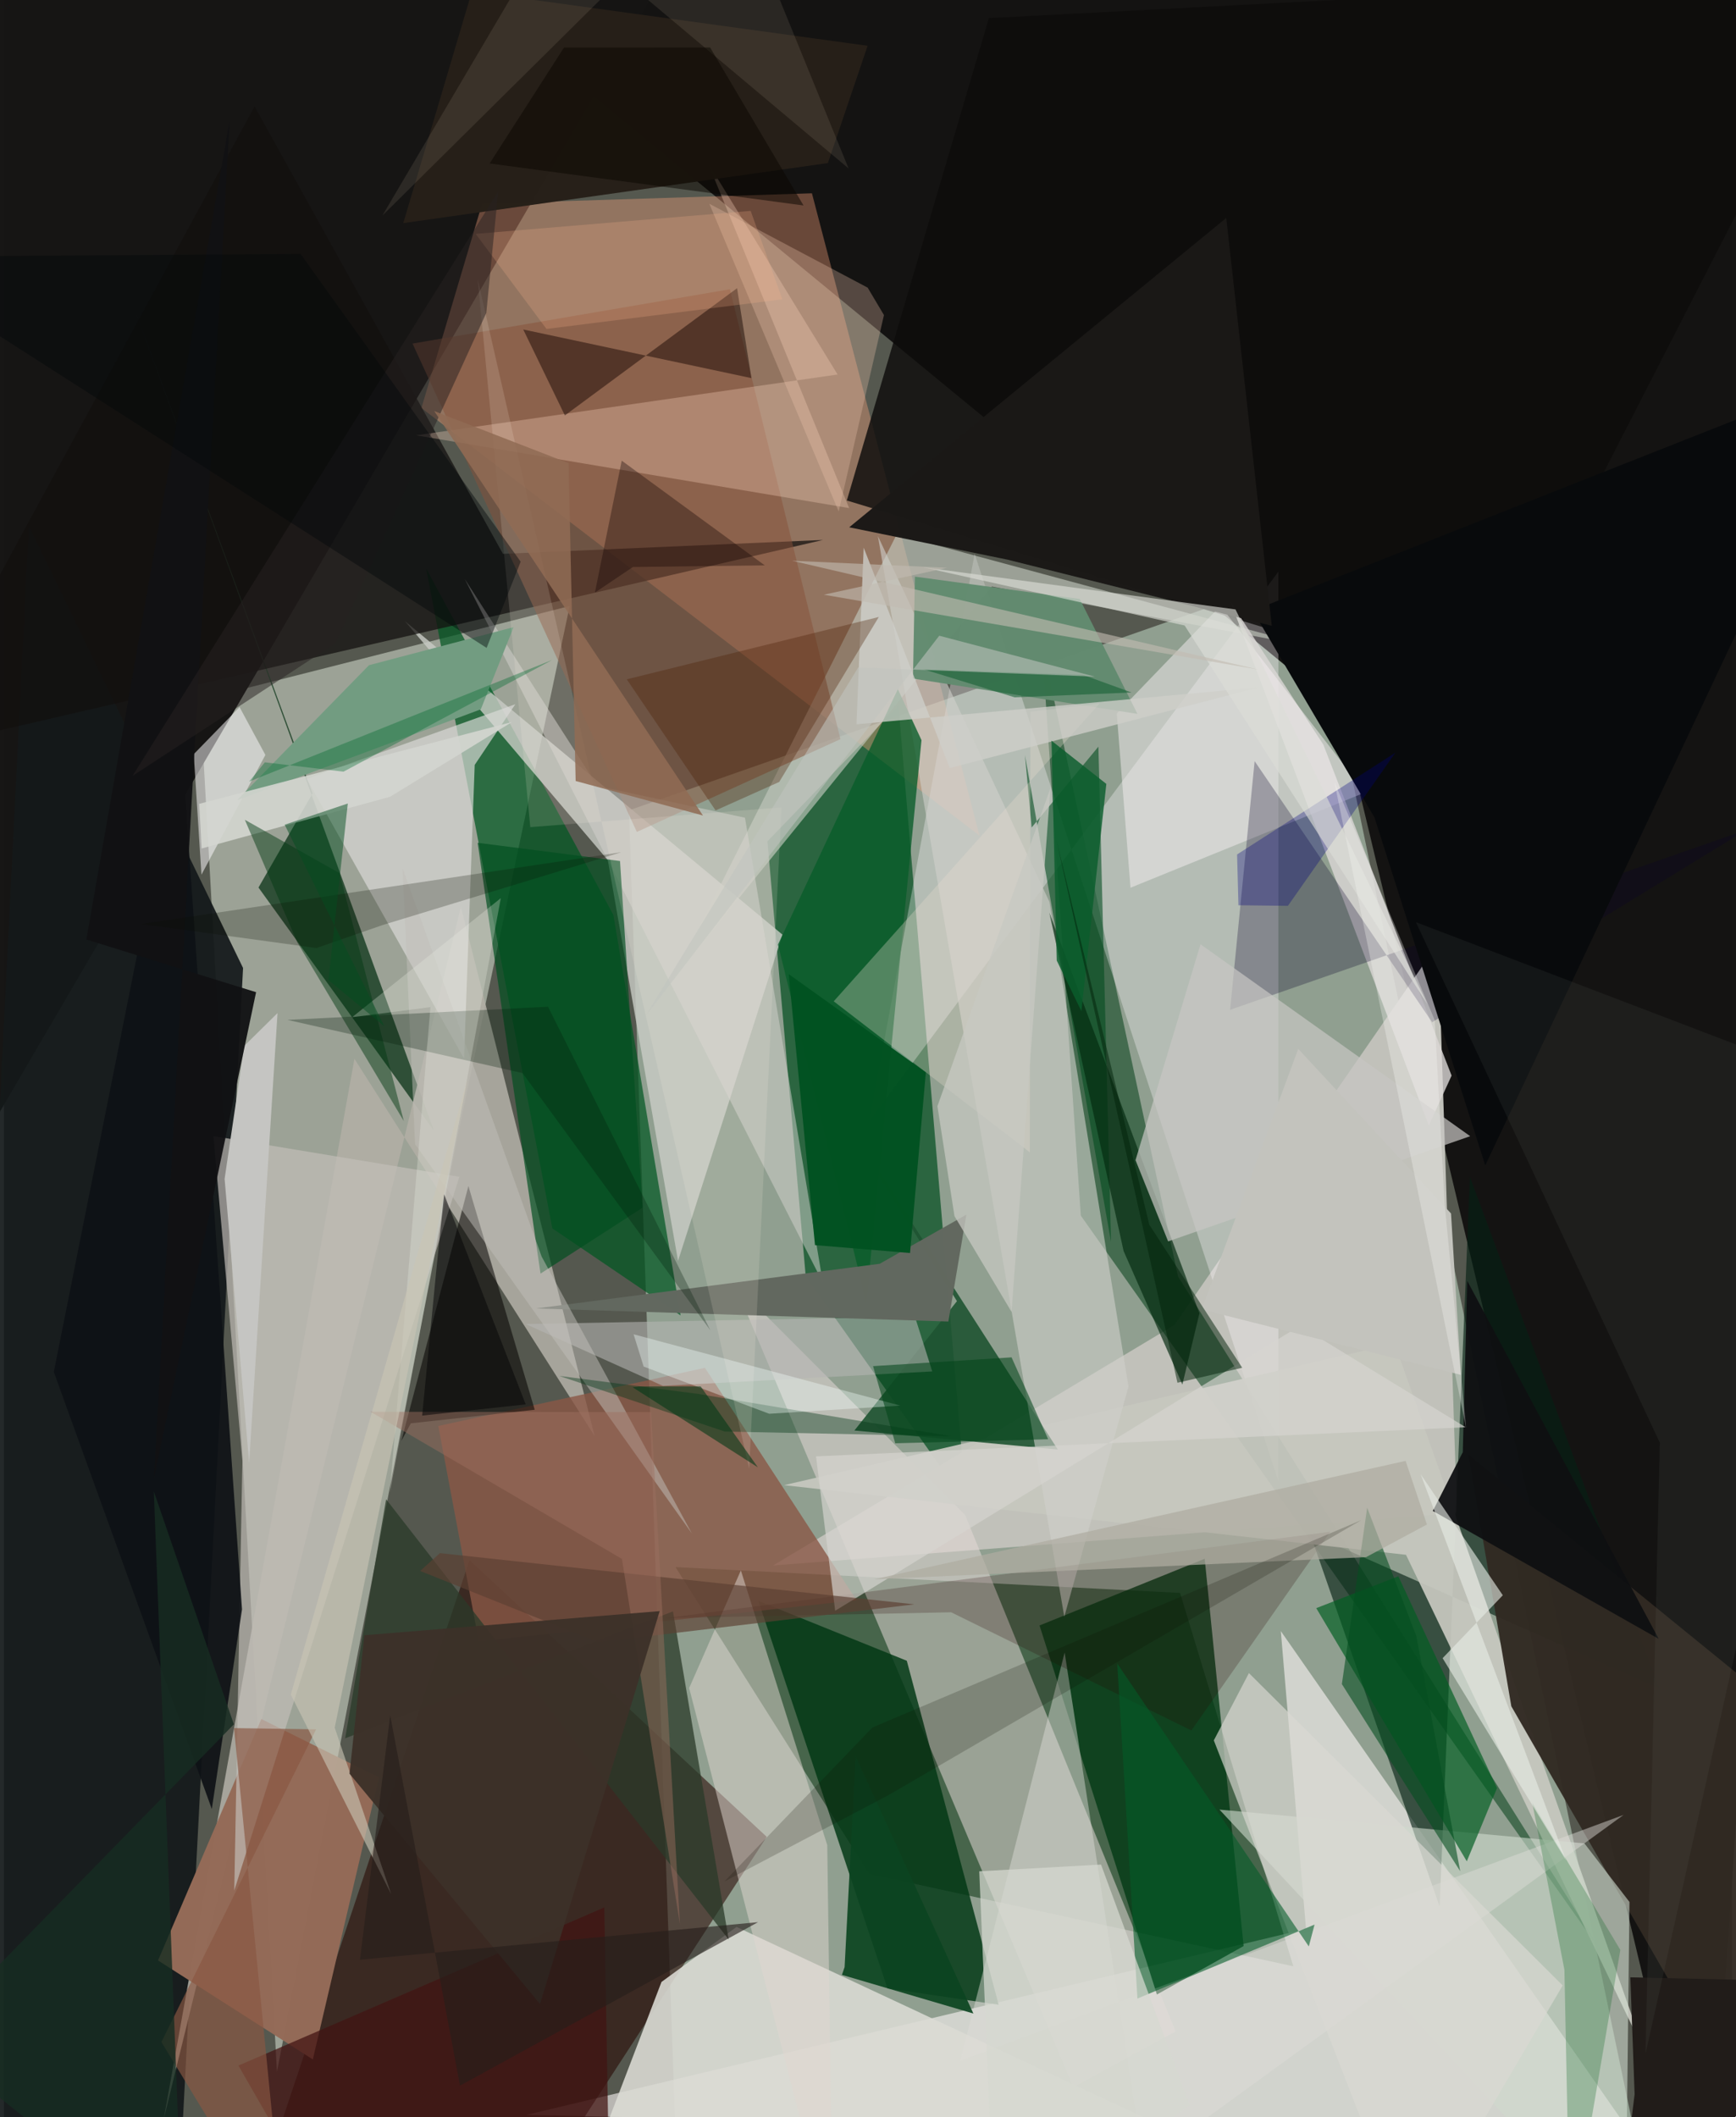 <svg xmlns="http://www.w3.org/2000/svg" width="228" height="278" viewBox="0 0 836 1024"><path fill="#55584f" d="M0 0h836v1024H0z"/><path fill="#bdd3c0" fill-opacity=".573" d="M325.364 1046.115L800.107 1086 631.433 276.774l-329.11 115.17z"/><path fill="#141312" fill-opacity=".992" d="M180.36-39.854L898 2.4 823.943 1086 646.4 343.694z"/><path fill="#b1b9ab" fill-opacity=".769" d="M94.945 338.511l178.735-45.4-53.817 254.61-87.787 454.312z"/><path fill="#161514" fill-opacity=".992" d="M-4.977-48.874L-62 640.389 348.683-62l-19.68 9.783z"/><path fill="#284c2e" fill-opacity=".698" d="M623.774 951.04l-54.81-180.601-244.078-12.484 93.7 148.413z"/><path fill="#14191a" fill-opacity=".929" d="M12.032 254.333l103.64 213.856-29.802 570.69-112.437-11.862z"/><path fill="#0e5528" fill-opacity=".773" d="M432.724 341.219l-63.367 65.694 18.53 210.577 77.507 109.242z"/><path fill="#fff9f8" fill-opacity=".584" d="M252.577 1022.934l536.263 11.387L617.71 788.91l12.185 144.06z"/><path fill="#c1c1ba" d="M372.086 757.16l194.21-116.357L693.84 456.2l9.076 275.556z"/><path fill="#260600" fill-opacity=".565" d="M369.001 888.418L225.216 754.582 114.379 1086l128.699-3.953z"/><path fill="#f9a37e" fill-opacity=".369" d="M201.961 197.352L471.977 404.22l-81.1-310.732-159.574 5.04z"/><path fill="#e4d9d7" fill-opacity=".525" d="M566.833 982.526L464.984 732.714 353.43 621.033l163.927 388.49z"/><path fill="#003d15" fill-opacity=".529" d="M520.947 587.954l252.848 357.485-205.826-328.065-65.918-306.599z"/><path fill="#062114" fill-opacity=".631" d="M694.54 922.18l-62.67-180.437 168.985 74.938-91.641-247.443z"/><path fill="#003714" fill-opacity=".824" d="M436.765 803.247l-71.815-28.969 62.463 187.44 53.804 7.91z"/><path fill="#fff9ff" fill-opacity=".322" d="M616.536 276.49L418.612 542.268l50.982-274.378 146.933 448.535z"/><path fill="#2f4f37" fill-opacity=".992" d="M123.134 429.272l84.873 117.575L63.855 151.261l85.441 232.476z"/><path fill="#b2aea5" fill-opacity=".878" d="M221.057 438.547l64.694 256.038L169.55 512.104l-92.296 512.984z"/><path fill="#003813" fill-opacity=".776" d="M580.885 753.914L599.71 941.24l-41.942 23.423-56.779-178.483z"/><path fill="#005722" fill-opacity=".718" d="M265.291 594.126l-61.066-319.261 90.6 167.7 32.496 193.639z"/><path fill="#c9ccc5" fill-opacity=".8" d="M193.98 300.436l182.656 151.628-50.537 157.8-33.955-193.793z"/><path fill="#dbdbd4" fill-opacity=".886" d="M291.486 1028.13l26.603-69.526 36.303-26.612L631.02 1061.31z"/><path fill="#c6c7bf" fill-opacity=".933" d="M672.792 649.848l-295.422 68.47 300.894 33.686L794.02 993.182z"/><path fill="#0e0d0c" fill-opacity=".827" d="M898-13.285L476.467 8.759l-68.71 233.308 310.69 94.59z"/><path fill="#c1c8bd" fill-opacity=".647" d="M323.721 473.58l154.216-189.911L634.59 313.26l-202.719-54.767z"/><path fill="#13100f" fill-opacity=".725" d="M121.247 51.46l120.154 216.414 154.82-6.716L-48.77 364.05z"/><path fill="#1e5431" fill-opacity=".898" d="M411.417 691.892l98.41 9.197L392.282 518.37l68.75 110.955z"/><path fill="#8a5846" fill-opacity=".792" d="M210.115 689.696l129.001-28.125 73.323 112.377-182.726 19.962z"/><path fill="#312a23" fill-opacity=".961" d="M879.194 1086L729.22 825.266 708.5 703.623 898 857.872z"/><path fill="#d0cfca" fill-opacity=".608" d="M512.964 781.936L422.791 259.29l82.97 176.867 38.26 234.465z"/><path fill="#946b58" fill-opacity=".996" d="M124.504 831.428l56.888 28.285-31.976 136.356-74.883-47.87z"/><path fill="#dadbd8" fill-opacity=".682" d="M222.594 512.067l-76.07-135.306 100.864-36.152-19.654 29.347z"/><path fill="#c2beb9" fill-opacity=".678" d="M115.358 706.604l-14.022-157.126 118.968 19.703-108.891 345.21z"/><path fill="#dad7d6" fill-opacity=".8" d="M593.404 291.114l95.903 253.262 11.022-24.155-62.05-160.068z"/><path fill="#cfdacd" fill-opacity=".6" d="M764.596 891.587l-176.572-16.344L784.454 1086l1.923-166.091z"/><path fill="#dfd6d0" fill-opacity=".506" d="M356.498 759.543l41.795 132.906L400.95 1086l-69.467-269.558z"/><path fill="#004b1e" fill-opacity=".58" d="M535.575 600.654L493.931 365.21l3.237 35.028 32.294-39.11z"/><path fill="#f5eff0" fill-opacity=".494" d="M538.342 345.105l6.646 84.253 113.545-46.107-70.025-90.225z"/><path fill="#080029" fill-opacity=".275" d="M605.043 368.137l-11.865 120.268 249.662-86.967-151.938 92.967z"/><path fill="#87523a" fill-opacity=".506" d="M351.208 139.892l53.454 217.61-98.493 44.867-108.518-236.2z"/><path fill="#050201" fill-opacity=".545" d="M192.267 696.85l32.423-123.194 32.077 108.19-59.93 6.56z"/><path fill="#080a0c" d="M604.148 295.339L898 179.235 716.615 563.681l-53.573-168.267z"/><path fill="#b6b5b4" fill-opacity=".58" d="M318.781 670.304l130.305-6.996-8.384-26.48-188.336 3.564z"/><path fill="#ffd8c2" fill-opacity=".306" d="M403.281 181.132l-203.879 29.422 209.48 35.186L340.51 78.67z"/><path fill="#005d21" fill-opacity=".675" d="M707.682 900.247l14.617-35.393-47.736-102.462-39.714 15.41z"/><path fill="#2a3a28" fill-opacity=".749" d="M184.883 725.15L350.6 938.08l-26.946-158.717-158.593 61.406z"/><path fill="#dfddd9" fill-opacity=".459" d="M551.364 1046.56L513.13 799.28l-50.515 197.419L783.51 877.815z"/><path fill="#272019" fill-opacity=".992" d="M417.81 22.145l-19.222 56.724-205.405 29.035L226.386-4.141z"/><path fill="#0e1115" fill-opacity=".906" d="M115.165 778.405l-14.618 96.564L24.122 663.56l61.502-308.05z"/><path fill="#085c29" fill-opacity=".784" d="M374.455 456.847l57.981-123.558 11.447 24.707-26.698 271.766z"/><path fill="#0e0f12" fill-opacity=".937" d="M705.737 702.38l-14.49 28.393 109.283 61.912-92.637-173.18z"/><path fill="#042a10" fill-opacity=".675" d="M570.09 669.642l8.255-34.46-72.638-193.804 35.944 163.709z"/><path fill="#f9f7f9" fill-opacity=".529" d="M91.82 364.762l3.723 58.295 30.927-57.916-12.492-23.14z"/><path fill="#d4d1ce" fill-opacity=".506" d="M222.927 280.047l64.18 100.146 71.375 15.314 37.675 224.854z"/><path fill="#0b4420" fill-opacity=".914" d="M406.68 951.422l5.327-102.04 56.976 124.498-63.595-18.702z"/><path fill="#638b70" fill-opacity=".984" d="M548.35 345.278l-27.911-55.557-79.746-10.826-.94 49.315z"/><path fill="#c7c6c3" fill-opacity=".714" d="M563.196 600.417l-15.778-39.288 31.437-104.424 130.47 92.828z"/><path fill="#62685f" fill-opacity=".992" d="M465.596 587.462l-8.718 51.712-199.495-6.318 166.3-21.62z"/><path fill="#dbd9d3" fill-opacity=".659" d="M754.076 960.284l-151.794-151.07-16.985 32.544L680.239 1086z"/><path fill="#eadcce" fill-opacity=".31" d="M401.414 484.3l94.88 73.055.272-213.09 33.466-4.036z"/><path fill="#136b28" fill-opacity=".286" d="M739.367 871.92l15.536 80.805L757.615 1086l24.346-142.899z"/><path fill="#250000" fill-opacity=".216" d="M458.233 779.804l-138.182 2.81 321.62-41.756-67.225 96.116z"/><path fill="#140500" fill-opacity=".475" d="M271.356 200.923l-20.14-41.565 110.408 23.532-6.976-43.493z"/><path fill="#eec7b0" fill-opacity=".298" d="M425.721 152.389l-21.906 94.975L341.249 98.56l76.589 40.567z"/><path fill="#004f1f" fill-opacity=".678" d="M229.145 407.632l30.43 208.364 49.381-31.895-10.93-167.653z"/><path fill="#729c81" d="M176.6 321.73l69.964-18.408-15.873 39.749L112.801 387z"/><path fill="#c1c0ba" fill-opacity=".498" d="M260.084 607.688l72.71 134.007-133.91-188.338-6.06-133.52z"/><path fill="#d3d5d0" fill-opacity=".898" d="M186.79 385.368l-91.172 25.015L94.46 388.8l151.368-39.616z"/><path fill="#e6ece5" fill-opacity=".616" d="M725.098 771.576l-29.117 30.427 59.687 97.74-70.29-186.668z"/><path fill="#025221" fill-opacity=".976" d="M438.336 606.042l-45.985-3.822-12.71-131.084 66.342 47.51z"/><path fill="#d7d5d1" fill-opacity=".667" d="M402.115 779.069l-9.258-74.679 314.248-14.09-80.202-49.025z"/><path fill="#421412" fill-opacity=".733" d="M290.43 922.562l2.9 163.438H163.329l-49.897-86.971z"/><path fill="#003712" fill-opacity=".471" d="M116.532 396.496l25.387 59.299 51.515 86.42-31.094-119.889z"/><path fill="#1b1917" fill-opacity=".988" d="M408.907 255.034l76.572 15.648 127.849 31.988-22.015-197.26z"/><path fill="#003616" fill-opacity=".4" d="M335.998 674.207l-67.315-8.718 80.013 26.899 109.776 2.288z"/><path fill="#211c19" d="M788.866 1012.903L779.779 1086 898 958.85l-111.2-2.483z"/><path fill="#c5c5c2" fill-opacity=".988" d="M132.347 489.977l-16.083 15.874-9.522 64.34 11.872 137.348z"/><path fill="#8a5742" fill-opacity=".671" d="M135.916 1086l-24.62-250.174 39.713.594-74.833 151.234z"/><path fill="#cfcec9" fill-opacity=".784" d="M607.208 332.418l-194.783 17.899 3.489-85.423 41.65 106.587z"/><path fill="#4b1f04" fill-opacity=".333" d="M301.3 328.56l42.971 63.419 30.78-13.777 48.184-79.798z"/><path fill="#fff2e6" fill-opacity=".145" d="M254.625 400.065l121.522-9.562-15.618 319.835-131.335-575.242z"/><path fill="#001b08" fill-opacity=".282" d="M341.736 643.43l-90.864-124.42-113.736-25.726 126.056-6.358z"/><path fill="#02027d" fill-opacity=".314" d="M596.552 413.272l76.583-49.24-51.997 74.094-23.93-.283z"/><path fill="#025c28" fill-opacity=".58" d="M538.577 804.597l9.767 162.022 85.689-35.767-2.783 10.56z"/><path fill="#0f0100" fill-opacity=".341" d="M285.88 286.617l12.974-63.814 69.197 50.635-63.773.805z"/><path fill="#c7c8c2" fill-opacity=".749" d="M451.586 535.026l54.646-153.757-18.792 253.245-27.61-46.334z"/><path fill="#054e20" fill-opacity=".584" d="M659.483 729.209l23.79 62.113 21.217 113.716-57.246-90.51z"/><path fill="#afaca1" fill-opacity=".722" d="M658.96 753.128l29.438-15.779-10.314-30.772-257.169 57.282z"/><path fill="#dcddd8" fill-opacity=".627" d="M688.747 485.867l-117.57-183.332-126.64-28.195 151.25 20.418z"/><path fill="#5c4032" fill-opacity=".667" d="M287.307 794.28l153.132-18.319-229.52-24.772-9.583 8.625z"/><path fill="#f5fffc" fill-opacity=".361" d="M304.6 645.355l129.045 34.494-63.445 3.933-60.732-22.815z"/><path fill="#6c736b" fill-opacity=".114" d="M794.126 993.39L898 528.149l-214.94-82.131L801.048 697.76z"/><path fill="#c3c3bd" d="M626.14 507.317l-46.722 126.051 125.39 31.612-4.76-78.072z"/><path fill="#111113" fill-opacity=".953" d="M72.565 714.983l49.407-235.097-82.109-25.48 69.305-396.03z"/><path fill="#eaede3" fill-opacity=".278" d="M186.682 722l53.688-287.6-71.94 57.595 37.89-4.875z"/><path fill="#004319" fill-opacity=".553" d="M431.184 698.062l73.974-1.945-17.703-39.612-67.003 4.248z"/><path fill="#d6d8d1" fill-opacity=".729" d="M471.819 905.08l58.917-3.258 42.855 116.41L479.443 1086z"/><path fill="#0b1001" fill-opacity=".235" d="M151.189 458.536l-84.747-11.621 232.23-34.74-115.533 35.247z"/><path fill="#9d6f5f" fill-opacity=".451" d="M298.966 754l-121.602-71.178 135.709.189 13.938 247.676z"/><path fill="#c9c4b4" fill-opacity=".616" d="M160.007 835.614l27.34 80.556-48.598-96.58 85.644-297.945z"/><path fill="#0d0d00" fill-opacity=".192" d="M348.49 910.036l79.233-41.686 228.835-133.081-236.409 100.25z"/><path fill="#0a5d2d" fill-opacity=".816" d="M533.3 379.147l-26.532-20.899 2.541 106.342 11.922 24.477z"/><path fill="#3c3128" fill-opacity=".949" d="M167.175 857.866l92.15 111.424 57.898-190.052-142.867 11.667z"/><path fill="#fbb28e" fill-opacity=".224" d="M361.242 101.997l15.314 42.769-114.09 14.336-34.268-45.993z"/><path fill="#034d20" fill-opacity=".486" d="M156.983 474.01l27.07 22.428-48.25-97.55 30.543-10.268z"/><path fill="#272020" fill-opacity=".498" d="M233.351 151.336l-73.056 159.846-98.14 64.135L239.09 92.647z"/><path fill="#04070a" fill-opacity=".435" d="M143.525 122.845L-62 124.183l295.494 189.18 16.47-41.693z"/><path fill="#0f5c2e" fill-opacity=".545" d="M545.516 334.944l-56.551 2.336-44.182-13.6 77.347 2.771z"/><path fill="#002108" fill-opacity=".498" d="M554.09 592.358l44.952 69.169-31.339 7.268-58.527-262.346z"/><path fill="#006b2f" fill-opacity=".369" d="M265.19 319.202l-100.936 54.023-38.045-4.519-7.6 9.318z"/><path fill="#261e1b" fill-opacity=".62" d="M220.631 1008.749l-33.778-179.138-14.629 118.241 192.598-18.181z"/><path fill="#f6f6f4" fill-opacity=".318" d="M696.974 582.206l10.387 108.565-63.759-312.668 48.563 115.268z"/><path fill="#906b55" fill-opacity=".867" d="M273.144 224.004l3.425 153.738 61.596 16.7-130.006-195.61z"/><path fill="#ffeccf" fill-opacity=".094" d="M350.308-61.39l58.299 142.862-141.8-119.15-83.728 141.926z"/><path fill="#c2bcb2" fill-opacity=".604" d="M381.319 271.216l225.54 52.636-210.241-36.21 59.565-13.022z"/><path fill="#162d21" fill-opacity=".816" d="M111.218 833.992l-148.473 152.16L86.538 1086 72.5 721.34z"/><path fill="#c1c5be" fill-opacity=".561" d="M413.279 322.805l-103.21 169.02 142.4-184.347 75.27 19.79z"/><path fill="#003816" fill-opacity=".576" d="M337.067 670.59l27.666 39.115-60.575-38.71 3.138-.41z"/><path fill="#040506" fill-opacity=".518" d="M252.403 679.253L212.936 577.63l-3.707 36.017-6.91 71.024z"/><path fill="#0b0601" fill-opacity=".51" d="M341.628 22.98l-70.7.024-35.983 56.07 151.87 20.308z"/></svg>